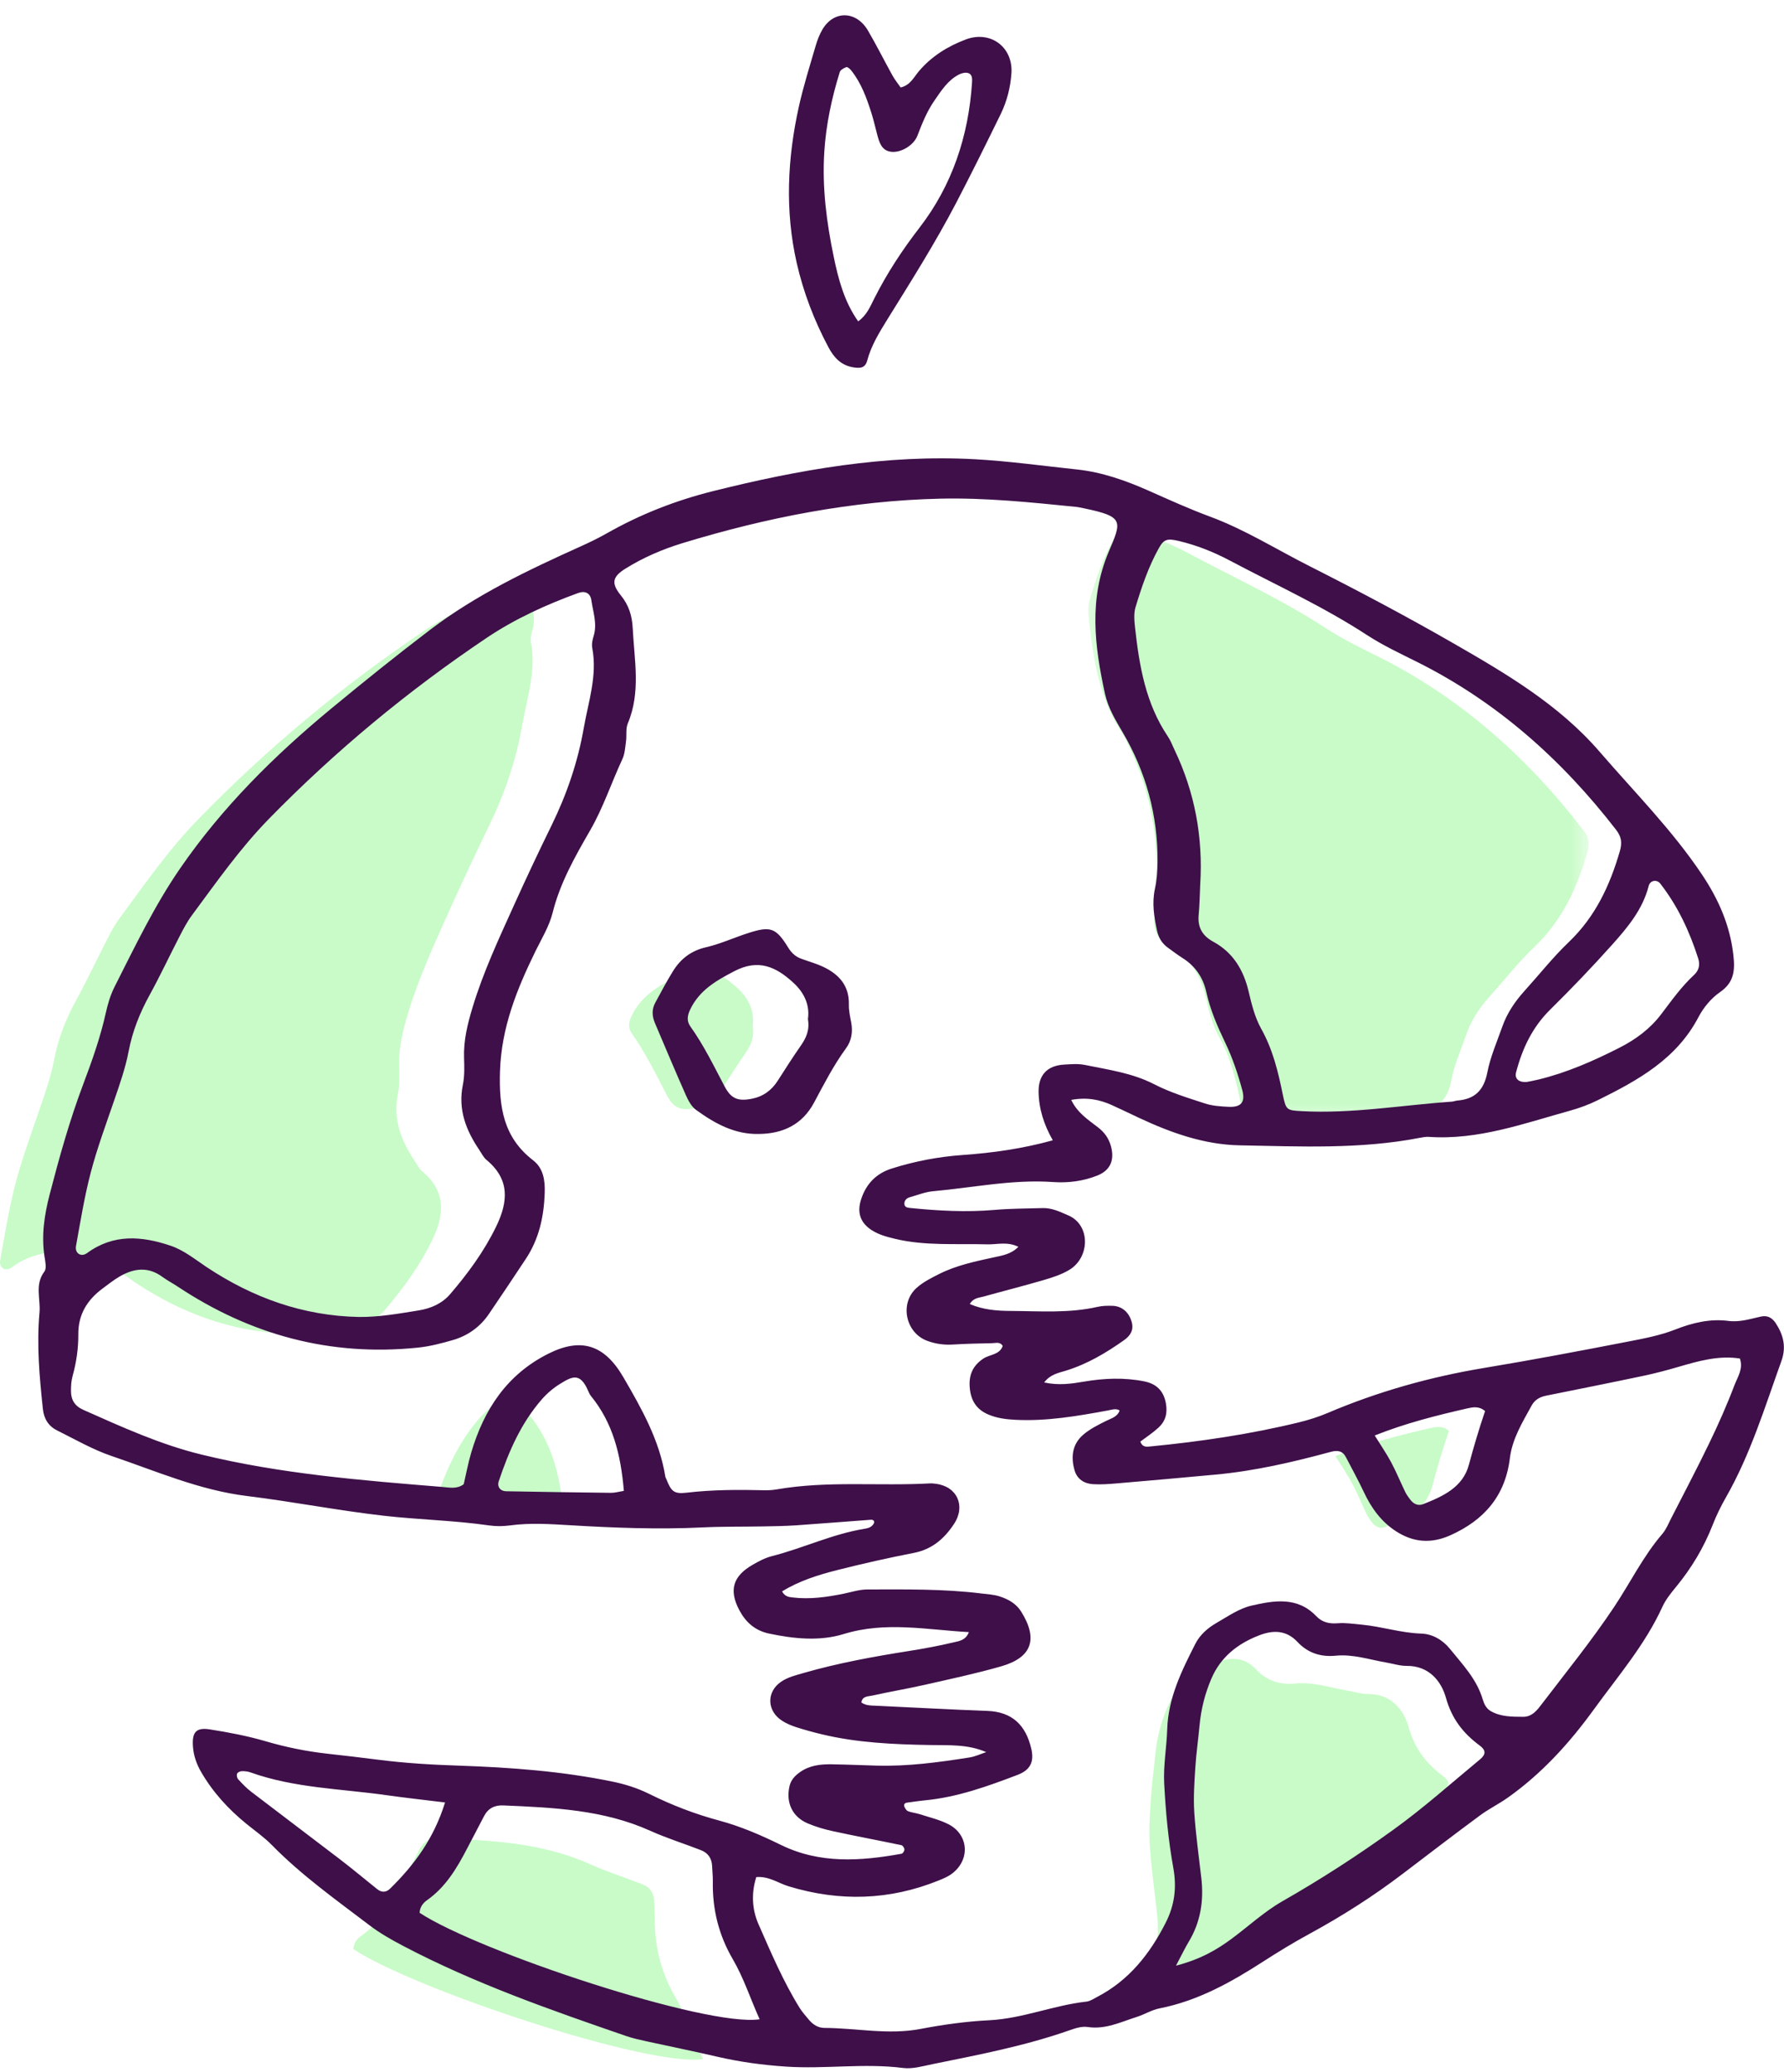 <svg height="108" viewBox="0 0 93 108" width="93" xmlns="http://www.w3.org/2000/svg" xmlns:xlink="http://www.w3.org/1999/xlink"><mask id="a" fill="#fff"><path d="m.34.651h26.093v30.802h-26.093z" fill="#fff" fill-rule="evenodd"/></mask><g fill="none" fill-rule="evenodd"><g fill="#92f792" opacity=".5" transform="translate(0 27)"><path d="m26.149 16.259c.285.372.356.679.207 1.176-.531 1.849-1.309 3.52-2.722 4.88-.856.817-1.594 1.757-2.385 2.639-.512.568-.933 1.195-1.186 1.92-.285.817-.642 1.619-.804 2.463-.181.953-.661 1.437-1.594 1.515-.104.007-.207.052-.311.059-.557.039-1.108.091-1.659.15-2.126.209-4.239.478-6.378.366-.81-.046-.849-.052-1.024-.921-.246-1.222-.531-2.41-1.154-3.514-.331-.608-.512-1.313-.668-1.999-.272-1.169-.836-2.11-1.899-2.691-.59-.32-.849-.777-.778-1.457.052-.536.052-1.078.078-1.62.156-2.535-.285-4.959-1.374-7.251-.117-.242-.214-.502-.363-.724-1.18-1.77-1.523-3.789-1.75-5.846-.045-.372-.084-.778.026-1.124.324-1.091.687-2.168 1.244-3.167.266-.484.447-.536 1.076-.385.946.222 1.847.581 2.703 1.039.953.503 1.912.993 2.871 1.483 1.53.783 3.053 1.587 4.498 2.535.856.561 1.789.999 2.703 1.456 4.271 2.149 7.739 5.246 10.643 9.022" mask="url(#a)" transform="translate(56.389 .003)"/><path d="m75.227 65.573c.35.261.356.477.013.764-1.53 1.274-3.014 2.606-4.621 3.769-1.912 1.391-3.895 2.678-5.95 3.855-.966.555-1.808 1.339-2.716 2.018-.817.601-1.679 1.11-2.994 1.456.331-.627.493-.966.681-1.287.642-1.064.817-2.221.674-3.435-.13-1.183-.298-2.359-.376-3.548-.052-.803.006-1.619.058-2.43.045-.751.156-1.502.227-2.254.078-.869.292-1.704.635-2.508.499-1.163 1.413-1.881 2.554-2.325.739-.288 1.452-.3 2.068.359.544.589 1.238.817 2.042.738.927-.091 1.808.21 2.703.366.369.059.739.183 1.108.183 1.18-.012 1.847.817 2.094 1.706.318 1.137.92 1.913 1.802 2.573"/><path d="m74.56 47.433c.305-.065.635-.144.972.144-.318.934-.609 1.907-.869 2.887-.324 1.215-1.394 1.705-2.456 2.123-.272.111-.519-.013-.694-.255-.097-.131-.194-.261-.266-.405-.253-.529-.48-1.084-.752-1.6-.246-.464-.551-.901-.881-1.438 1.659-.659 3.299-1.077 4.945-1.456"/><path d="m38.458 24.512c.59.542.881 1.208.778 1.96.097.581-.091 1.006-.376 1.417-.428.621-.836 1.254-1.238 1.888-.337.529-.791.862-1.406.98-.726.143-1.095.006-1.452-.673-.57-1.091-1.108-2.208-1.828-3.22-.207-.295-.162-.588-.013-.908.493-1.046 1.381-1.548 2.359-2.064 1.303-.686 2.243-.242 3.176.621"/><path d="m36.649 80.317c-2.826.438-15.056-3.632-18.226-5.729.013-.294.162-.516.389-.679 1.005-.705 1.607-1.725 2.158-2.789.298-.575.603-1.15.894-1.725.22-.431.564-.614 1.05-.594 2.683.118 5.36.235 7.875 1.372.881.398 1.808.687 2.709 1.039.382.15.59.45.603.875.006.268.039.542.032.81-.026 1.496.318 2.888 1.069 4.187.596 1.019.946 2.143 1.445 3.233"/><path d="m27.608 46.767c1.167 1.437 1.594 3.136 1.763 5.102-.272.046-.48.11-.687.105-1.88-.02-3.753-.052-5.626-.085-.311-.007-.493-.242-.389-.542.531-1.6 1.193-3.129 2.307-4.409.279-.32.616-.608.979-.83.622-.385 1.063-.653 1.504.373.039.097.084.202.149.287"/><path d="m27.634 3.922c.084.634.318 1.261.117 1.927-.065.203-.11.438-.071.641.279 1.489-.207 2.887-.46 4.311-.318 1.829-.907 3.56-1.718 5.22-.681 1.411-1.348 2.828-1.996 4.258-.817 1.823-1.666 3.638-2.243 5.559-.266.888-.486 1.771-.454 2.711.013.483.032.986-.065 1.457-.272 1.333.169 2.455.888 3.52.117.176.214.385.376.523 1.264 1.058 1.167 2.26.506 3.619-.648 1.326-1.504 2.495-2.45 3.606-.441.516-1.044.777-1.692.881-1.056.17-2.119.366-3.208.353-1.121-.02-2.204-.169-3.241-.438-1.737-.451-3.37-1.222-4.913-2.254-.629-.417-1.219-.907-1.938-1.15-1.549-.522-3.053-.647-4.472.398-.318.235-.661.013-.59-.385.24-1.325.454-2.672.791-3.972.344-1.306.817-2.58 1.251-3.86.298-.869.603-1.732.778-2.646.201-1.065.596-2.071 1.121-3.031.57-1.039 1.076-2.123 1.62-3.181.194-.379.395-.771.655-1.117 1.309-1.777 2.56-3.586 4.122-5.186 3.558-3.659 7.441-6.892 11.654-9.734 1.53-1.038 3.195-1.796 4.919-2.423.272-.105.493-.052.616.124.045.072.078.157.097.268"/></g><path d="m42.97 7.916c.092-1.427.386-2.805.807-4.16.036-.115.213-.209.345-.258.056-.02.184.089.246.166.535.669.817 1.46 1.07 2.263.11.35.189.709.284 1.064.112.411.22.852.727.919.516.067 1.182-.335 1.374-.833.245-.64.497-1.271.889-1.836.358-.517.697-1.059 1.28-1.358.13-.066.304-.113.441-.085.259.055.251.304.239.502-.181 2.79-1.034 5.358-2.741 7.57-.904 1.172-1.7 2.384-2.362 3.702-.207.411-.387.863-.833 1.175-.721-1.015-1.033-2.197-1.273-3.358-.373-1.794-.612-3.618-.492-5.474m.217 10.186c.282.531.654.94 1.289 1.043.34.055.622.058.731-.352.204-.77.619-1.449 1.029-2.111 1.244-2.006 2.507-3.999 3.6-6.092.8-1.533 1.566-3.083 2.326-4.636.325-.664.509-1.385.562-2.12.1-1.376-1.089-2.259-2.373-1.778-.944.355-1.783.873-2.448 1.654-.265.311-.442.728-.953.851-.136-.196-.3-.397-.424-.62-.433-.78-.831-1.579-1.281-2.348-.604-1.03-1.766-1.062-2.363-.073-.16.267-.275.569-.363.869-.307 1.057-.642 2.11-.879 3.184-.595 2.695-.725 5.411-.111 8.122.349 1.539.913 3.008 1.656 4.404m-1.436 36.395c-.416.598-.811 1.212-1.202 1.827-.325.512-.771.835-1.368.949-.71.135-1.065.002-1.41-.651-.56-1.061-1.082-2.141-1.782-3.121-.202-.284-.158-.569-.009-.881.481-1.006 1.343-1.499 2.295-1.996 1.264-.661 2.181-.231 3.085.6.574.527.862 1.169.758 1.899.097.56-.088.973-.367 1.374m2.501-2.141c.022-.975-.509-1.564-1.319-1.952-.373-.179-.779-.288-1.169-.433-.301-.112-.504-.301-.683-.592-.626-1.018-.919-1.114-2.048-.753-.746.238-1.467.573-2.225.748-.777.179-1.325.603-1.725 1.248-.331.534-.623 1.091-.924 1.644-.189.347-.167.706-.016 1.061.534 1.254 1.06 2.511 1.612 3.756.125.281.291.594.528.766.983.713 2.032 1.298 3.313 1.256 1.239-.019 2.234-.501 2.837-1.625.521-.97 1.019-1.948 1.672-2.841.289-.395.361-.859.268-1.35-.06-.308-.128-.623-.121-.934m46.175 19.821c-.388 1.029-.837 2.038-1.315 3.03-.637 1.322-1.323 2.622-1.991 3.928-.143.28-.264.586-.465.819-.998 1.162-1.666 2.538-2.506 3.799-1.161 1.743-2.485 3.377-3.757 5.043-.247.324-.511.693-.996.688-.575-.005-1.156.005-1.68-.295-.244-.139-.35-.374-.428-.632-.31-1.04-1.048-1.805-1.706-2.617-.378-.465-.907-.774-1.49-.793-1.057-.033-2.06-.367-3.101-.466-.415-.038-.837-.104-1.248-.072-.451.035-.814-.043-1.135-.378-.98-1.026-2.207-.808-3.37-.541-.642.147-1.232.562-1.82.9-.457.262-.866.619-1.107 1.095-.713 1.404-1.412 2.815-1.464 4.445-.029.944-.207 1.891-.158 2.827.078 1.464.211 2.936.472 4.378.189 1.043.077 1.956-.395 2.885-.827 1.627-1.912 2.998-3.558 3.857-.185.097-.374.229-.571.251-1.717.19-3.331.885-5.074.972-1.197.059-2.398.227-3.577.452-1.682.321-3.341-.046-5.01-.053-.33-.001-.599-.175-.81-.427-.167-.202-.345-.398-.483-.62-.858-1.383-1.492-2.882-2.145-4.364-.336-.764-.38-1.615-.113-2.451.655-.055 1.142.315 1.683.48 2.652.808 5.261.737 7.835-.307.24-.097.488-.202.691-.357.96-.731.862-2.046-.211-2.58-.464-.232-.983-.353-1.481-.514-.198-.063-.412-.082-.606-.154-.079-.03-.146-.137-.185-.223-.056-.126.005-.207.137-.225.31-.04.62-.09.932-.12 1.685-.161 3.261-.73 4.825-1.326.674-.256.874-.69.714-1.37-.284-1.216-.99-1.918-2.295-1.965-1.934-.07-3.867-.18-5.801-.269-.261-.012-.524-.003-.759-.169.045-.342.354-.311.566-.359.919-.205 1.849-.361 2.768-.569 1.325-.301 2.657-.584 3.962-.959 1.602-.462 1.924-1.427 1.033-2.85-.267-.427-.682-.65-1.133-.795-.295-.094-.616-.11-.928-.148-1.98-.246-3.972-.214-5.96-.211-.41 0-.82.137-1.229.22-.875.178-1.754.305-2.65.199-.205-.024-.412-.04-.564-.317.892-.551 1.886-.862 2.889-1.115 1.317-.334 2.645-.632 3.979-.892.953-.185 1.595-.746 2.1-1.516.615-.936.153-1.946-.943-2.085-.104-.014-.21-.028-.313-.022-2.661.148-5.34-.147-7.99.312-.205.035-.417.051-.625.046-1.361-.034-2.718-.032-4.076.127-.655.077-.803-.071-1.048-.695-.019-.049-.051-.095-.059-.145-.308-1.906-1.233-3.538-2.187-5.178-.972-1.671-2.175-2.096-3.906-1.229-2.16 1.081-3.359 2.907-4.024 5.151-.163.55-.267 1.12-.392 1.654-.357.265-.736.173-1.091.144-4.226-.345-8.456-.68-12.591-1.692-2.141-.523-4.144-1.437-6.151-2.329-.449-.2-.64-.522-.641-.979 0-.259.013-.529.082-.776.199-.715.305-1.443.3-2.179-.009-1.043.471-1.802 1.274-2.396.295-.218.583-.449.9-.631.733-.42 1.474-.51 2.207.03.253.186.534.331.796.505 3.803 2.522 7.953 3.653 12.517 3.185.634-.065 1.237-.223 1.836-.397.773-.225 1.415-.681 1.874-1.357.649-.953 1.29-1.912 1.926-2.874.687-1.038.941-2.195.983-3.427.023-.671-.069-1.296-.604-1.709-1.548-1.194-1.783-2.769-1.727-4.624.069-2.294.881-4.293 1.85-6.275.323-.66.716-1.292.895-2.008.388-1.552 1.166-2.923 1.952-4.284.687-1.189 1.11-2.488 1.685-3.723.128-.275.144-.607.187-.917.043-.312-.022-.661.093-.936.686-1.628.342-3.293.258-4.955-.033-.659-.2-1.206-.62-1.723-.512-.629-.439-.967.227-1.385.938-.586 1.95-1.021 3.005-1.342 4.376-1.334 8.834-2.208 13.42-2.313 2.359-.054 4.705.19 7.049.425.156.016.31.051.464.083 2.06.428 1.954.655 1.274 2.247-1.055 2.468-.744 4.936-.199 7.421.158.718.541 1.357.916 1.994 1.221 2.08 1.838 4.333 1.823 6.75-.003.47-.037.949-.136 1.407-.161.745-.05 1.456.107 2.18.084.385.262.678.573.9.255.183.505.375.771.543.655.416 1.059 1.009 1.225 1.759.205.93.576 1.786.987 2.643.378.787.663 1.632.89 2.477.172.642-.078.899-.712.868-.414-.019-.846-.047-1.235-.175-.894-.292-1.807-.57-2.638-.998-1.147-.592-2.388-.757-3.613-1.009-.352-.073-.731-.04-1.097-.018-.871.053-1.334.542-1.323 1.415.012.892.281 1.724.741 2.53-1.576.437-3.126.655-4.693.766-1.258.089-2.489.322-3.693.702-.811.254-1.337.791-1.603 1.596-.23.699-.05 1.239.56 1.627.359.228.757.336 1.169.436 1.601.39 3.23.249 4.849.296.508.014 1.031-.158 1.617.128-.382.389-.839.454-1.281.55-.971.212-1.949.414-2.845.865-.418.209-.854.429-1.194.739-.872.795-.57 2.301.534 2.733.437.171.905.237 1.387.206.679-.043 1.36-.055 2.04-.07.186-.004.404-.089.542.146-.168.468-.674.435-1.007.655-.547.363-.757.842-.716 1.466.045.685.329 1.189.999 1.462.448.184.904.24 1.377.264 1.636.085 3.234-.194 4.832-.487.204-.037.405-.123.61 0-.113.332-.416.402-.69.538-.419.207-.852.422-1.204.723-.578.494-.661 1.174-.45 1.876.134.448.503.676.947.705.416.027.837-.006 1.254-.041 1.72-.146 3.44-.299 5.159-.459 2.038-.189 4.025-.651 5.995-1.185.349-.095.613-.056.788.284.312.605.644 1.2.933 1.817.388.826.902 1.539 1.674 2.038.902.584 1.827.659 2.829.212 1.764-.788 2.868-2.054 3.107-4.018.124-1.017.657-1.873 1.135-2.747.161-.296.425-.447.75-.512 1.691-.341 3.382-.678 5.07-1.034.612-.129 1.22-.289 1.82-.465 1.052-.307 2.1-.61 3.216-.439.187.535-.117.956-.273 1.368m-13.288 19.537c-1.487 1.231-2.933 2.522-4.495 3.649-1.859 1.342-3.788 2.589-5.785 3.729-.944.538-1.763 1.298-2.643 1.952-.792.586-1.631 1.076-2.913 1.411.321-.605.477-.936.665-1.247.623-1.03.79-2.145.656-3.324-.131-1.143-.293-2.285-.367-3.433-.05-.78.007-1.568.057-2.35.046-.73.153-1.456.22-2.185.078-.842.284-1.649.616-2.424.485-1.131 1.376-1.824 2.483-2.252.721-.28 1.413-.292 2.011.347.529.567 1.206.789 1.988.711.901-.089 1.757.206 2.629.355.359.061.72.181 1.078.177 1.146-.01 1.794.792 2.035 1.654.308 1.1.892 1.851 1.755 2.49.339.251.346.464.01.741m-55.265 7.983c.016-.284.162-.498.382-.653.976-.685 1.562-1.671 2.096-2.7.289-.558.586-1.111.873-1.67.215-.418.548-.594 1.018-.573 2.611.113 5.218.222 7.664 1.326.856.385 1.758.665 2.634 1.006.373.146.57.435.583.845.009.262.041.523.036.785-.027 1.449.306 2.794 1.04 4.052.575.984.919 2.071 1.4 3.132-2.744.422-14.64-3.519-17.727-5.55m-1.523-1.27c-.213.21-.448.232-.692.034-.651-.525-1.294-1.059-1.958-1.568-1.533-1.175-3.077-2.333-4.61-3.508-.246-.188-.464-.419-.675-.648-.059-.064-.088-.207-.058-.286.024-.068.153-.132.236-.135.154-.005.318.011.462.062 2.294.821 4.719.852 7.092 1.189.978.139 1.96.244 3.054.38-.591 1.897-1.613 3.259-2.852 4.479m11.503-20.617c-1.823-.02-3.647-.049-5.472-.082-.304-.007-.476-.238-.378-.529.518-1.545 1.162-3.027 2.248-4.267.271-.31.6-.59.95-.804.604-.368 1.033-.628 1.459.363.041.096.084.196.149.275 1.136 1.39 1.554 3.038 1.714 4.942-.266.043-.468.104-.67.102m-27.889-12.868c.232-1.288.441-2.585.773-3.847.333-1.265.791-2.497 1.216-3.737.289-.843.585-1.677.753-2.559.196-1.034.582-2.005 1.093-2.933.556-1.009 1.043-2.055 1.573-3.079.192-.371.388-.747.636-1.082 1.277-1.722 2.496-3.471 4.013-5.024 3.461-3.539 7.237-6.667 11.336-9.422 1.488-1.001 3.104-1.734 4.78-2.346.373-.136.64.007.693.382.088.615.314 1.223.116 1.863-.062.196-.107.424-.07.621.272 1.44-.203 2.796-.445 4.177-.309 1.767-.882 3.442-1.67 5.053-.668 1.363-1.316 2.736-1.941 4.12-.797 1.765-1.622 3.519-2.185 5.382-.26.861-.472 1.715-.443 2.622.016.471.031.956-.062 1.413-.263 1.286.165 2.373.862 3.402.118.174.213.38.368.508 1.233 1.022 1.136 2.189.493 3.502-.63 1.288-1.461 2.419-2.384 3.495-.429.5-1.017.749-1.643.85-1.032.166-2.065.352-3.122.341-2.906-.058-5.527-1.002-7.933-2.601-.61-.405-1.18-.879-1.886-1.116-1.501-.504-2.966-.622-4.345.387-.312.228-.646.011-.577-.372m55.236-33.301c.318-1.053.672-2.097 1.211-3.064.262-.47.437-.521 1.048-.376.921.219 1.796.565 2.631 1.007 2.402 1.273 4.882 2.4 7.169 3.892.83.54 1.737.965 2.626 1.409 4.154 2.076 7.526 5.078 10.355 8.733.275.355.342.655.202 1.135-.521 1.791-1.278 3.408-2.652 4.722-.83.793-1.548 1.703-2.32 2.557-.496.55-.906 1.156-1.153 1.858-.278.79-.621 1.57-.78 2.385-.179.919-.642 1.39-1.55 1.464-.103.008-.204.052-.308.059-2.605.182-5.192.638-7.817.495-.786-.043-.822-.049-.993-.889-.24-1.18-.52-2.333-1.12-3.405-.327-.583-.498-1.27-.653-1.93-.265-1.133-.812-2.044-1.844-2.606-.576-.313-.826-.755-.762-1.409.05-.521.055-1.047.08-1.57.152-2.452-.276-4.797-1.338-7.018-.113-.236-.204-.488-.35-.703-1.153-1.71-1.488-3.668-1.708-5.659-.04-.359-.076-.753.026-1.089m27.353 14.418c.913 1.172 1.528 2.495 1.978 3.905.11.345.025.631-.219.857-.659.609-1.173 1.338-1.711 2.046-.583.766-1.326 1.315-2.181 1.749-1.357.69-2.742 1.298-4.226 1.658-.253.061-.51.105-.61.125-.445.028-.627-.201-.549-.5.323-1.236.844-2.35 1.777-3.269 1.118-1.103 2.205-2.239 3.253-3.41.799-.893 1.572-1.822 1.883-3.037.078-.303.427-.353.606-.124m-10.075 27.356c.295-.067.618-.139.941.136-.309.907-.59 1.847-.843 2.796-.313 1.177-1.354 1.65-2.387 2.055-.27.106-.508-.013-.678-.245-.092-.125-.189-.252-.255-.391-.249-.516-.467-1.048-.737-1.553-.24-.45-.532-.871-.854-1.39 1.613-.641 3.207-1.042 4.812-1.408m16.108-4.425c-.192-.291-.429-.443-.786-.365-.559.122-1.099.305-1.698.227-.956-.125-1.878.099-2.763.447-.787.308-1.603.463-2.427.623-2.516.489-5.032.965-7.563 1.385-2.786.463-5.515 1.228-8.132 2.342-.479.204-.982.362-1.488.487-2.547.621-5.134 1.003-7.741 1.257-.2.02-.424.065-.54-.251.308-.233.648-.454.944-.726.37-.34.484-.753.386-1.28-.126-.674-.523-1.013-1.136-1.135-1.039-.206-2.085-.162-3.124.014-.667.114-1.327.209-2.083.045.322-.426.74-.494 1.123-.612 1.116-.342 2.102-.927 3.046-1.596.331-.236.509-.527.395-.94-.139-.51-.51-.831-.996-.846-.261-.008-.53-.005-.782.053-1.501.343-3.022.221-4.537.213-.718-.003-1.438-.061-2.127-.36.189-.324.473-.321.716-.389 1.059-.295 2.124-.563 3.178-.873.449-.132.91-.284 1.305-.525 1.07-.655 1.099-2.333-.062-2.832-.439-.188-.852-.396-1.338-.382-.837.025-1.677.023-2.51.096-1.467.127-2.924.047-4.382-.1-.139-.014-.323-.028-.316-.24.007-.175.131-.278.287-.322.403-.114.803-.276 1.215-.313 2.081-.186 4.141-.626 6.249-.478.787.055 1.574-.044 2.313-.341.682-.274.898-.812.706-1.52-.117-.426-.34-.732-.695-1.004-.499-.384-1.056-.741-1.378-1.416.819-.15 1.475-.018 2.107.265.477.215.947.445 1.421.667 1.672.783 3.401 1.401 5.263 1.436 3.134.058 6.276.212 9.385-.392.154-.03.314-.059.467-.049 2.572.177 4.952-.699 7.367-1.367.502-.139 1-.326 1.467-.558 2.076-1.028 4.082-2.135 5.225-4.322.26-.497.664-.982 1.122-1.298.733-.507.783-1.128.696-1.916-.172-1.56-.777-2.926-1.636-4.209-1.552-2.321-3.519-4.295-5.332-6.396-2.125-2.464-4.891-4.085-7.657-5.675-2.449-1.407-4.949-2.73-7.469-4.004-1.727-.872-3.371-1.91-5.199-2.586-1.078-.399-2.13-.877-3.182-1.344-1.204-.533-2.433-.971-3.75-1.11-1.768-.187-3.535-.434-5.309-.533-4.647-.256-9.177.542-13.662 1.663-1.94.485-3.786 1.206-5.527 2.195-.455.259-.928.487-1.405.701-2.724 1.227-5.422 2.511-7.814 4.331-1.751 1.332-3.466 2.712-5.163 4.114-2.959 2.445-5.666 5.129-7.86 8.311-1.346 1.952-2.36 4.079-3.425 6.182-.211.416-.35.881-.452 1.339-.284 1.286-.723 2.522-1.186 3.75-.704 1.868-1.239 3.785-1.741 5.716-.28 1.077-.445 2.156-.27 3.27.039.255.115.602-.01.767-.513.676-.19 1.432-.254 2.136-.152 1.673-.003 3.35.176 5.021.056.524.295.9.742 1.122.938.466 1.857.999 2.841 1.333 2.322.787 4.581 1.782 7.056 2.085 2.388.293 4.755.758 7.145 1.03 1.818.206 3.654.24 5.47.502.358.052.737.049 1.095.001 1.048-.142 2.089-.072 3.135-.01 2.299.137 4.599.227 6.903.114 1.045-.051 2.093-.033 3.139-.052.575-.011 1.151-.018 1.725-.056 1.304-.089 2.607-.197 3.911-.292.132-.009.19.068.171.16-.107.237-.319.282-.521.315-1.663.273-3.189 1.011-4.812 1.423-.349.089-.684.267-1.0.45-1.031.592-1.247 1.327-.692 2.369.333.626.818 1.061 1.55 1.216 1.3.274 2.633.409 3.888.024 2.186-.672 4.329-.222 6.527-.1-.167.434-.516.467-.795.533-.763.181-1.536.325-2.311.448-1.862.294-3.714.63-5.529 1.154-.405.117-.808.213-1.16.455-.768.531-.74 1.525.067 2.035.219.138.465.246.712.324.448.144.903.27 1.361.379 1.846.441 3.727.523 5.614.556.985.018 1.977-.051 2.944.37-.289.095-.572.232-.868.278-1.603.253-3.211.471-4.84.426-.785-.022-1.569-.057-2.354-.069-.582-.009-1.15.056-1.648.41-.264.188-.472.407-.546.737-.191.852.147 1.591.951 1.933.431.183.89.315 1.347.413 1.176.255 2.359.475 3.536.722.069.014.155.143.158.221.003.077-.082.214-.146.225-2.138.386-4.258.538-6.298-.462-1.035-.507-2.096-.967-3.21-1.266-1.271-.34-2.489-.813-3.663-1.396-.617-.305-1.255-.503-1.928-.641-2.625-.537-5.286-.734-7.952-.825-1.416-.047-2.821-.129-4.224-.308-.882-.113-1.765-.216-2.649-.314-1.095-.121-2.165-.338-3.226-.649-.95-.278-1.932-.466-2.912-.619-.727-.114-.932.156-.881.887.034.485.185.914.426 1.331.613 1.059 1.422 1.941 2.366 2.708.447.363.926.696 1.326 1.105 1.55 1.58 3.346 2.855 5.096 4.186.539.41 1.14.749 1.741 1.065 3.721 1.956 7.675 3.337 11.635 4.701.345.119.706.196 1.063.275 1.227.27 2.46.517 3.683.802 1.177.273 2.365.433 3.569.514 2.036.139 4.074-.188 6.112.072.501.064 1.039-.098 1.551-.202 2.407-.489 4.821-.95 7.147-1.769.292-.103.627-.209.919-.165.936.143 1.74-.263 2.578-.528.398-.127.769-.362 1.173-.441 1.993-.391 3.719-1.353 5.398-2.436.791-.511 1.598-1.001 2.424-1.451 1.704-.927 3.333-1.966 4.877-3.142 1.334-1.016 2.665-2.034 4.013-3.031.46-.34.981-.594 1.448-.925 1.772-1.256 3.212-2.84 4.483-4.594 1.26-1.739 2.671-3.372 3.575-5.352.172-.376.444-.713.709-1.036.807-.98 1.45-2.051 1.913-3.236.19-.487.422-.963.682-1.417 1.285-2.247 2.033-4.712 2.902-7.128.253-.705.113-1.336-.287-1.943" fill="#3e0f49"/></g></svg>
